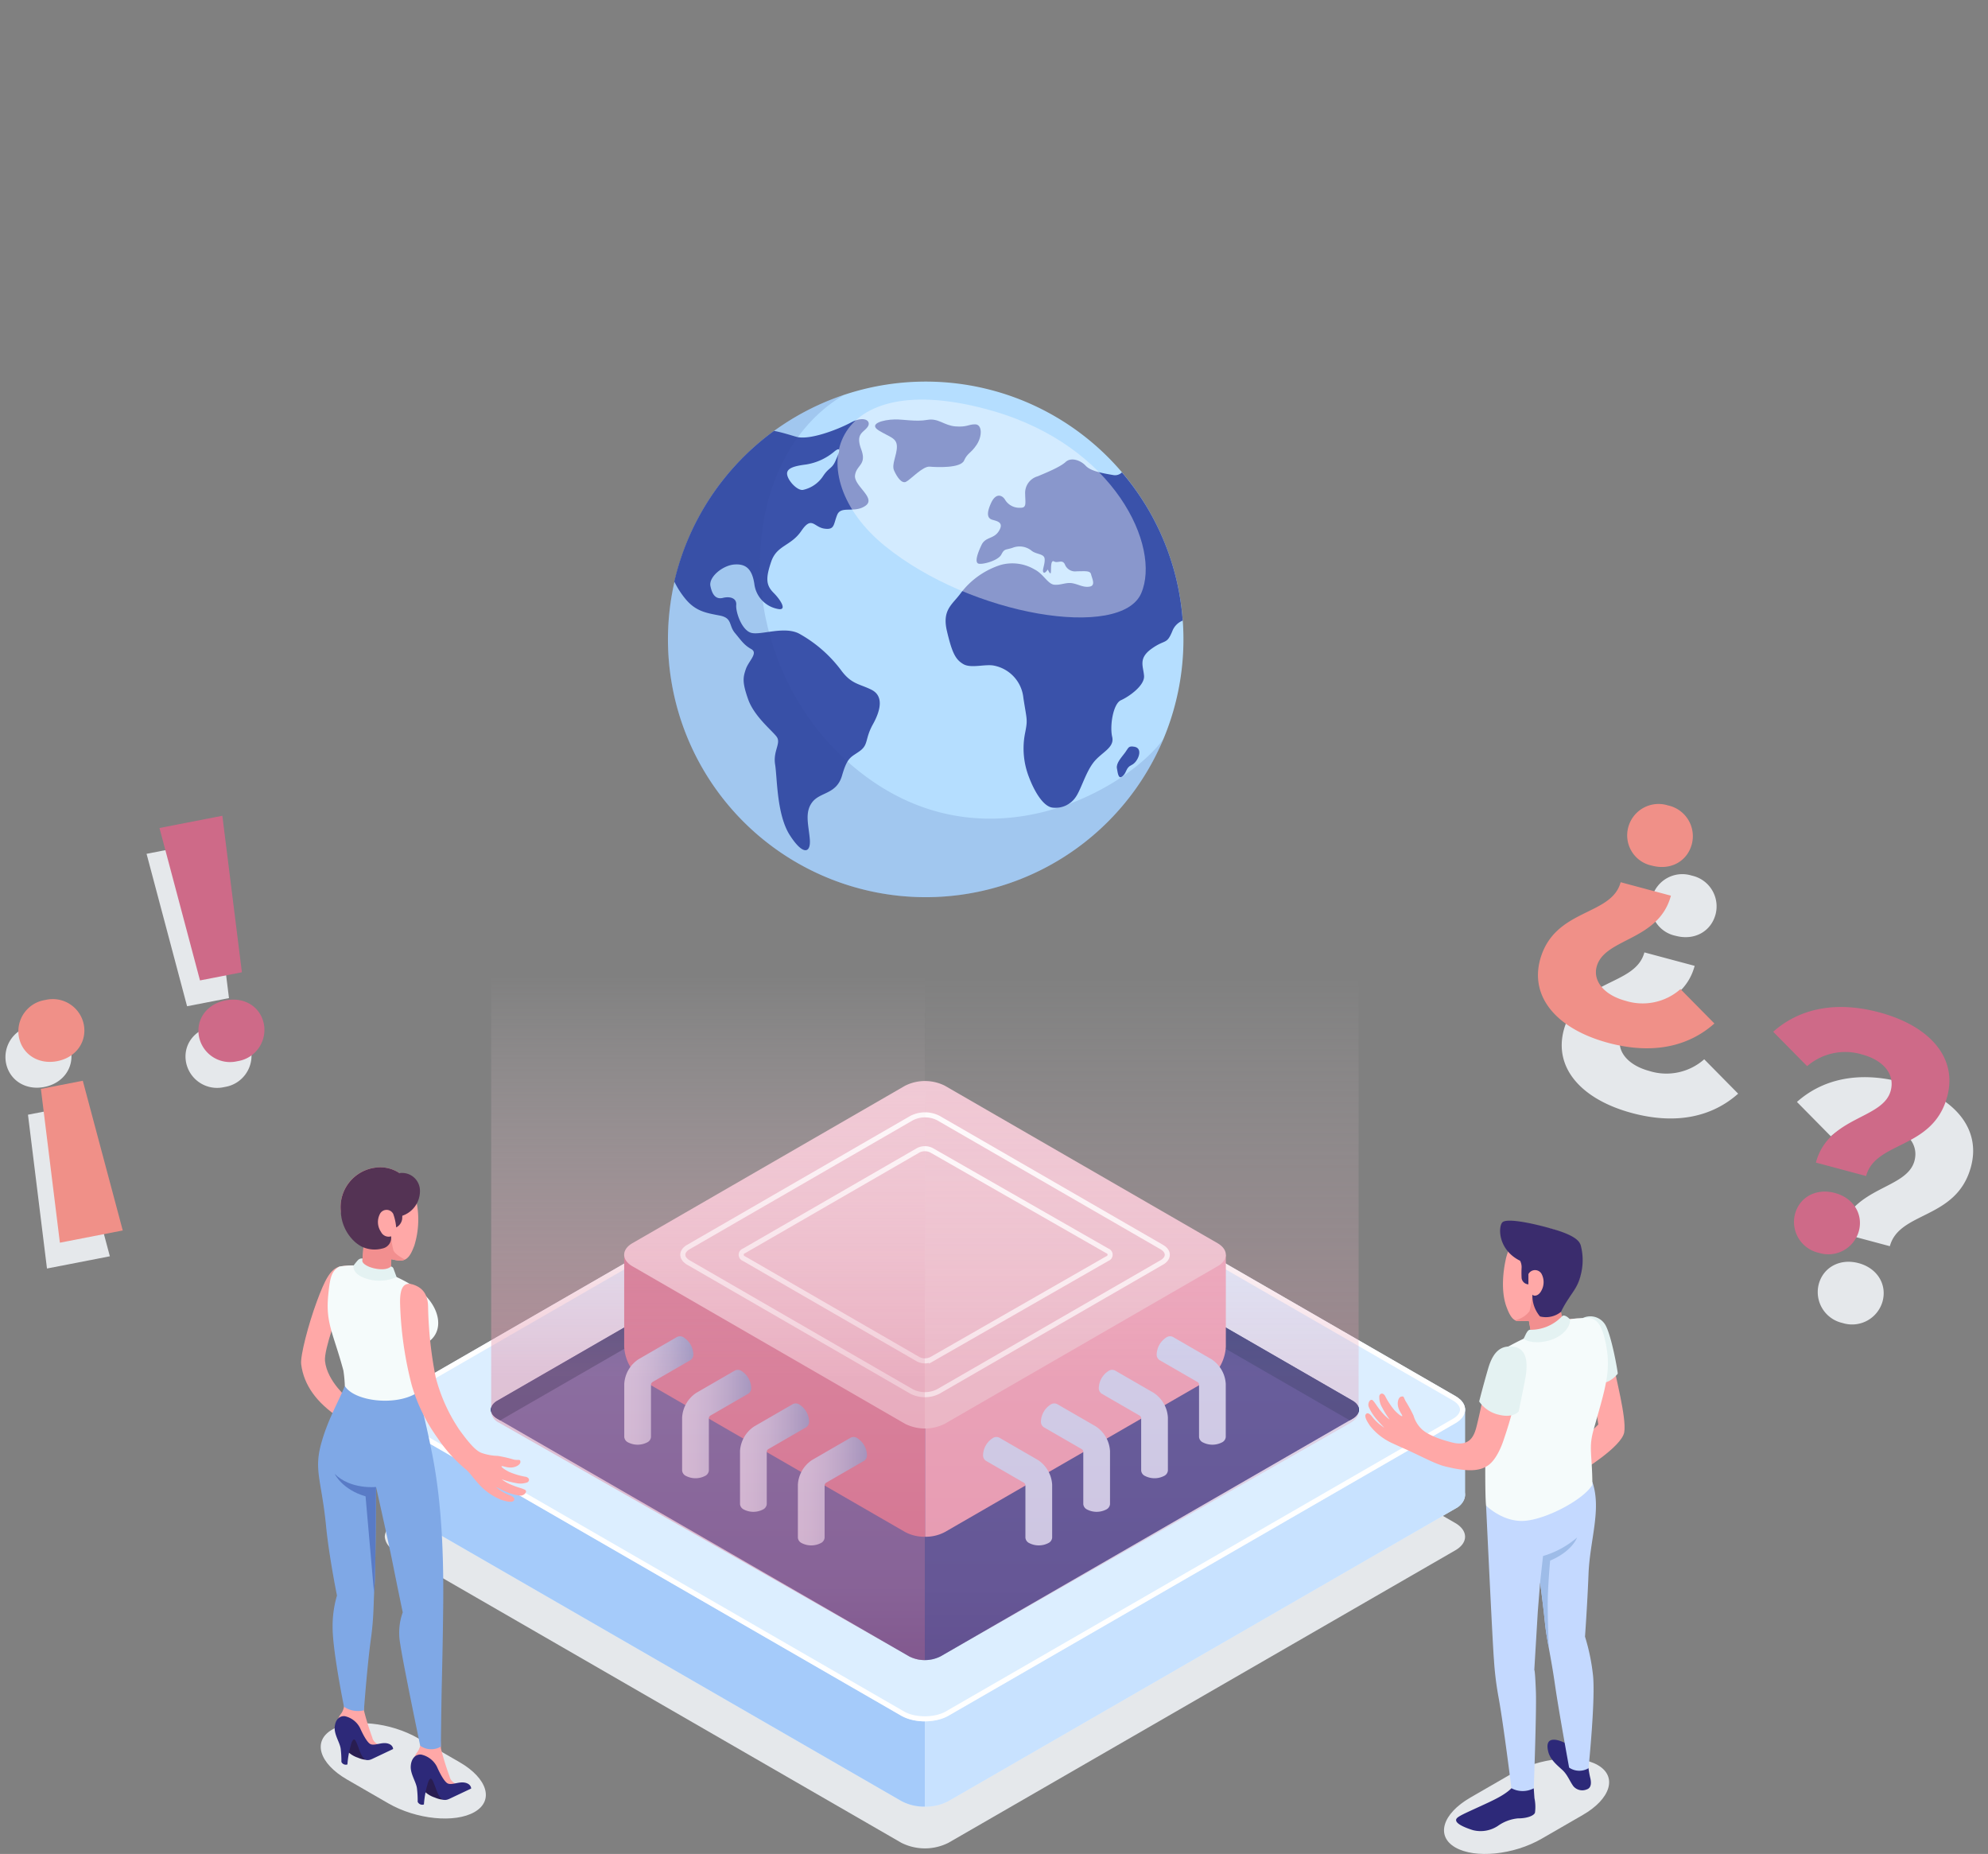 <svg xmlns="http://www.w3.org/2000/svg" xmlns:xlink="http://www.w3.org/1999/xlink" width="392" height="365.489" viewBox="0 0 392 365.489">
    <rect x="0" y="0" width="392" height="365.489" fill="#808080" stroke="none"/>
    <defs>
        <style>
            .cls-1,.cls-2{fill:#e5e8eb}.cls-2,.cls-22{mix-blend-mode:multiply}.cls-2,.cls-21,.cls-22{isolation:isolate}.cls-3{fill:#dceeff}.cls-4{fill:#a5cbfa}.cls-5{fill:#c8e2ff}.cls-10,.cls-6{fill:none;stroke-miterlimit:10}.cls-22,.cls-7{fill:#344593}.cls-8{fill:#1e3779}.cls-9{fill:#031f60}.cls-10{stroke:#fff;stroke-linecap:round}.cls-11{fill:#eda6bb}.cls-12{fill:#ce6a88}.cls-13{fill:#efc7d3}.cls-14{fill:url(#linear-gradient)}.cls-15{fill:url(#linear-gradient-5)}.cls-16{fill:url(#linear-gradient-6)}.cls-17{fill:url(#linear-gradient-7)}.cls-18{fill:url(#linear-gradient-8)}.cls-19{fill:#b5deff}.cls-20{fill:#3a52aa}.cls-21,.cls-39{fill:#fff}.cls-21{opacity:.4;mix-blend-mode:soft-light}.cls-22{opacity:.15}.cls-23,.cls-24{opacity:.3;fill:url(#linear-gradient-9)}.cls-24{opacity:.5}.cls-25{fill:#ffa8a7}.cls-26{fill:#e4f2f2}.cls-27{fill:#2d2979}.cls-28{fill:#c4d9ff}.cls-29{fill:#9ebce8}.cls-30{fill:#f28f8f}.cls-31{fill:#3a2c6d}.cls-32{fill:#f5fbfb}.cls-33{fill:#291d51}.cls-34{fill:#7fa8e6}.cls-35{fill:#597bc6}.cls-36{fill:#543354}.cls-37{fill:#f09088}.cls-38,.cls-39{stroke:none}
        </style>
        <linearGradient id="linear-gradient" x2="1" y1=".5" y2=".5" gradientUnits="objectBoundingBox">
            <stop offset="0" stop-color="#c8e2ff"/>
            <stop offset=".178" stop-color="#c2ddfc"/>
            <stop offset=".41" stop-color="#b2d0f4"/>
            <stop offset=".671" stop-color="#97bbe6"/>
            <stop offset=".952" stop-color="#729ed4"/>
            <stop offset="1" stop-color="#6b99d1"/>
        </linearGradient>
        <linearGradient id="linear-gradient-5" x1="276.044" x2="277.044" y1=".5" y2=".5" xlink:href="#linear-gradient"/>
        <linearGradient id="linear-gradient-6" x1="277.697" x2="278.696" y1=".5" y2=".5" xlink:href="#linear-gradient"/>
        <linearGradient id="linear-gradient-7" x1="279.395" x2="280.395" y1=".5" y2=".5" xlink:href="#linear-gradient"/>
        <linearGradient id="linear-gradient-8" x1="281.024" x2="282.024" y1=".5" y2=".5" xlink:href="#linear-gradient"/>
        <linearGradient id="linear-gradient-9" x2="0" y1="1" y2=".585" gradientUnits="objectBoundingBox">
            <stop offset="0" stop-color="#ce6a88"/>
            <stop offset=".117" stop-color="#db819c"/>
            <stop offset=".423" stop-color="#e397ae"/>
            <stop offset="1" stop-color="#ffeff4" stop-opacity="0"/>
        </linearGradient>
    </defs>
    <g id="Grupo_3000" data-name="Grupo 3000" transform="translate(-654 -210.121)">
        <g id="Grupo_2987" data-name="Grupo 2987" transform="translate(959.171 378.469)">
            <path id="Trazado_4362" d="M14.8 31.837h10.25c0-7.2 11.4-8.417 11.4-19.279C36.453 4.548 29.393 0 19.211 0 10.047 0 3.666 3.53 0 9.1l8.214 4.82a11.5 11.5 0 0 1 9.843-5.023c4.412 0 7.331 2.1 7.331 5.431 0 5.901-10.588 8.005-10.588 17.509zm5.159 17.039a6.24 6.24 0 0 0 6.515-6.176c0-3.462-2.715-6.042-6.517-6.042s-6.517 2.58-6.517 6.042a6.24 6.24 0 0 0 6.517 6.175z" class="cls-1" data-name="Trazado 4362" transform="rotate(14.98 -126.742 215.935)"/>
            <path id="Trazado_4363" d="M16.5 12.287c3.869 0 6.517-2.647 6.517-6.109A6.2 6.2 0 0 0 16.5 0a6.181 6.181 0 0 0-6.449 6.177 6.088 6.088 0 0 0 6.449 6.11zm.747 35.978c9.232 0 15.545-3.53 19.211-9.1l-8.214-4.82a11.257 11.257 0 0 1-9.844 5.027c-4.412 0-7.263-2.1-7.263-5.023 0-5.906 10.522-8.01 10.522-17.31H11.4C11.4 24.03.068 25.32 0 35.91c0 7.874 7.06 12.355 17.242 12.355z" class="cls-1" data-name="Trazado 4363" transform="rotate(14.98 6.224 47.415)"/>
        </g>
        <g id="Grupo_2985" data-name="Grupo 2985" transform="translate(654 210.121)">
            <g id="Grupo_2984" data-name="Grupo 2984" transform="translate(59.368)">
                <g id="Grupo_2983" data-name="Grupo 2983">
                    <g id="Grupo_2083" data-name="Grupo 2083" transform="translate(3.875)">
                        <g id="Grupo_2075" data-name="Grupo 2075" transform="translate(0 216.473)">
                            <path id="Trazado_3838" d="M493.732 324.44L393.8 382.09a10.323 10.323 0 0 1-9.316 0l-99.912-57.643a3.248 3.248 0 0 1-1.934-2.688 2.751 2.751 0 0 1 1.021-2.024 4.661 4.661 0 0 1 .913-.663l99.935-57.633a10.283 10.283 0 0 1 9.317 0l99.909 57.625c2.561 1.487 2.561 3.906-.001 5.376z" class="cls-2" data-name="Trazado 3838" transform="translate(-270.01 -235.28)"/>
                            <path id="Trazado_3840" d="M493.732 317.314L393.8 374.947a9.418 9.418 0 0 1-4.658 1.111 9.537 9.537 0 0 1-4.641-1.093l-99.929-57.643a3.291 3.291 0 0 1-1.934-2.687 3.246 3.246 0 0 1 1.934-2.688l13.546-7.812 86.389-49.84a10.29 10.29 0 0 1 9.317 0l99.909 57.644c2.561 1.469 2.561 3.889-.001 5.375z" class="cls-3" data-name="Trazado 3840" transform="translate(-270.01 -236.374)"/>
                            <path id="Trazado_3841" d="M389.14 350.976V370.4a9.538 9.538 0 0 1-4.64-1.1l-99.929-57.643a3.291 3.291 0 0 1-1.934-2.687v-16.821a2.751 2.751 0 0 1 1.021-2.024l14.459 8.349z" class="cls-4" data-name="Trazado 3841" transform="translate(-270.01 -230.714)"/>
                            <path id="Trazado_3842" d="M374.99 350.977V370.4a9.537 9.537 0 0 0 4.641-1.093l99.951-57.651a3.287 3.287 0 0 0 1.935-2.687v-16.827a2.754 2.754 0 0 0-1.021-2.024l-14.46 8.349z" class="cls-5" data-name="Trazado 3842" transform="translate(-255.86 -230.715)"/>
                            <path id="Trazado_3843" d="M493.732 302.723l-99.932 57.65a10.323 10.323 0 0 1-9.316 0l-99.912-57.643a3.246 3.246 0 0 1-1.934-2.688 2.751 2.751 0 0 1 1.021-2.024 4.661 4.661 0 0 1 .913-.663l99.935-57.633a10.29 10.29 0 0 1 9.317 0l99.909 57.625c2.561 1.487 2.561 3.906-.001 5.376z" class="cls-3" data-name="Trazado 3843" transform="translate(-270.01 -238.607)"/>
                            <path id="Trazado_3844" d="M329.227 382.59l-8.131-4.695c-5.516-3.185-13.134-3.95-17.015-1.709s-2.556 6.639 2.96 9.822l8.133 4.695c5.516 3.185 13.133 3.951 17.015 1.71s2.554-6.639-2.962-9.823z" class="cls-2" data-name="Trazado 3844" transform="translate(-301.855 -251.666)"/>
                            <path id="Trazado_3845" d="M425.527 376.138l8.131-4.695c5.516-3.184 13.133-3.95 17.015-1.708s2.554 6.637-2.961 9.822l-8.133 4.695c-5.516 3.185-13.132 3.95-17.014 1.71s-2.554-6.639 2.962-9.824z" class="cls-2" data-name="Trazado 3845" transform="translate(-198.848 -238.229)"/>
                            <g id="Trazado_3846" class="cls-6" data-name="Trazado 3846">
                                <path d="M493.732 302.723l-99.932 57.65a10.323 10.323 0 0 1-9.316 0l-99.912-57.643a3.246 3.246 0 0 1-1.934-2.688 2.751 2.751 0 0 1 1.021-2.024 4.661 4.661 0 0 1 .913-.663l99.935-57.633a10.29 10.29 0 0 1 9.317 0l99.909 57.625c2.561 1.487 2.561 3.906-.001 5.376z" class="cls-38" transform="translate(-270.01 -238.607)"/>
                                <path d="M389.14 360.484c1.604 0 3.079-.346 4.154-.974l.002-.002.003-.001 99.936-57.652c.9-.516 1.417-1.176 1.419-1.81.001-.639-.517-1.307-1.422-1.831l-99.909-57.625c-1.082-.624-2.601-.982-4.166-.982-1.564 0-3.076.357-4.152.981l-99.934 57.634-.009.005-.008.004c-.253.14-.494.315-.717.521l-.006.006-.007.006c-.443.396-.687.85-.687 1.278 0 .649.508 1.295 1.429 1.82l.002.001.003.001 99.911 57.643.003.001.002.002c1.075.628 2.55.974 4.153.974m0 1c-1.683 0-3.368-.358-4.657-1.11L284.57 302.73c-1.29-.735-1.934-1.702-1.934-2.689 0-.698.34-1.414 1.02-2.023a4.66 4.66 0 0 1 .914-.664l99.935-57.633c1.28-.743 2.964-1.115 4.65-1.115 1.687 0 3.376.372 4.667 1.115l99.909 57.625c2.562 1.487 2.562 3.906 0 5.376l-99.934 57.65c-1.289.753-2.973 1.11-4.658 1.11z" class="cls-39" transform="translate(-270.01 -238.607)"/>
                            </g>
                            <path id="Trazado_3847" d="M383.275 249.822l-81.2 46.832c-1.714.989-1.714 2.595 0 3.583l81.181 46.825a6.862 6.862 0 0 0 6.208 0l81.2-46.832c1.714-.989 1.714-2.594 0-3.584l-81.181-46.824a6.86 6.86 0 0 0-6.208 0z" class="cls-7" data-name="Trazado 3847" transform="translate(-267.229 -237.003)"/>
                            <path id="Trazado_3848" d="M459.29 296.646l-81.181-46.824a6.343 6.343 0 0 0-3.1-.743v3.154l83.748 48.306.536-.309c1.707-.989 1.707-2.594-.003-3.584z" class="cls-8" data-name="Trazado 3848" transform="translate(-255.857 -237.003)"/>
                            <path id="Trazado_3849" d="M386.379 249.08a6.338 6.338 0 0 0-3.1.742l-81.2 46.832c-1.714.989-1.714 2.595 0 3.583l.536.31 83.772-48.314z" class="cls-9" data-name="Trazado 3849" transform="translate(-267.229 -237.003)"/>
                        </g>
                        <path id="Trazado_3850" d="M378.984 277.057l24.039-13.834a.411.411 0 0 0 0-.78l-24.039-13.879a1.493 1.493 0 0 0-1.352 0l-24 13.878a.412.412 0 0 0 0 .781l24 13.834a1.5 1.5 0 0 0 1.352 0z" class="cls-10" data-name="Trazado 3850" transform="translate(-259.175 -20.634)"/>
                        <g id="Grupo_2080" data-name="Grupo 2080" transform="translate(59.835 213.111)">
                            <g id="Grupo_2077" data-name="Grupo 2077">
                                <g id="Grupo_2076" data-name="Grupo 2076" transform="translate(0 34.248)">
                                    <path id="Trazado_3851" d="M375.011 265.39v55.6a8.064 8.064 0 0 0 3.943-.943l51.433-29.7a8.716 8.716 0 0 0 3.943-6.828V265.39z" class="cls-11" data-name="Trazado 3851" transform="translate(-315.692 -265.39)"/>
                                    <path id="Trazado_3852" d="M323.573 265.39v18.13a8.711 8.711 0 0 0 3.942 6.827l51.436 29.7a8.057 8.057 0 0 0 3.942.943v-55.6z" class="cls-12" data-name="Trazado 3852" transform="translate(-323.573 -265.39)"/>
                                </g>
                                <path id="Trazado_3853" d="M378.931 303.256L325.2 272.217c-2.176-1.257-2.176-3.295 0-4.552l53.744-31.03a8.712 8.712 0 0 1 7.883 0l53.745 31.03c2.177 1.257 2.177 3.295 0 4.552l-53.764 31.04a8.706 8.706 0 0 1-7.877-.001z" class="cls-13" data-name="Trazado 3853" transform="translate(-323.573 -235.692)"/>
                                <path id="Trazado_3854" d="M334.691 267.542l44.037-25.434a5.808 5.808 0 0 1 5.255 0l44.056 25.437c1.451.838 1.451 2.2 0 3.033l-44.075 25.438a5.808 5.808 0 0 1-5.255 0l-44.019-25.434c-1.451-.843-1.45-2.202.001-3.04z" class="cls-10" data-name="Trazado 3854" transform="translate(-322.036 -234.806)"/>
                                <path id="Trazado_3855" d="M381.12 247.58l34.657 19.828a.8.8 0 0 1 0 1.518l-34.657 19.851a2.907 2.907 0 0 1-2.628 0l-34.363-19.845a.8.8 0 0 1 0-1.519l34.363-19.833a2.9 2.9 0 0 1 2.628 0z" class="cls-10" data-name="Trazado 3855" transform="translate(-320.507 -233.919)"/>
                            </g>
                            <g id="Grupo_2078" data-name="Grupo 2078" transform="translate(.015 50.321)">
                                <path id="Trazado_3856" d="M337.206 282.813a4.124 4.124 0 0 0-1.865-3.231 1.3 1.3 0 0 0-1.333-.12l-7.61 4.4a6.234 6.234 0 0 0-2.81 4.868v10.454a1.311 1.311 0 0 0 .772 1.077 4.127 4.127 0 0 0 3.728 0 1.307 1.307 0 0 0 .771-1.077V288.9a.65.65 0 0 1 .324-.562l7.469-4.314.015-.008.018-.012a1.324 1.324 0 0 0 .521-1.191z" class="cls-14" data-name="Trazado 3856" transform="translate(-323.586 -279.328)"/>
                                <path id="Trazado_3857" d="M347.1 288.551a4.124 4.124 0 0 0-1.865-3.23 1.293 1.293 0 0 0-1.333-.119l-7.61 4.394a6.24 6.24 0 0 0-2.81 4.869v10.454a1.313 1.313 0 0 0 .773 1.076 4.122 4.122 0 0 0 3.727 0 1.305 1.305 0 0 0 .771-1.077v-10.28a.649.649 0 0 1 .325-.562l7.468-4.313.015-.008.02-.012a1.319 1.319 0 0 0 .519-1.192z" class="cls-14" data-name="Trazado 3857" transform="translate(-322.07 -278.449)"/>
                                <path id="Trazado_3858" d="M357 294.29a4.126 4.126 0 0 0-1.865-3.231 1.3 1.3 0 0 0-1.333-.118l-7.61 4.395a6.24 6.24 0 0 0-2.81 4.869v10.454a1.311 1.311 0 0 0 .771 1.076 4.114 4.114 0 0 0 3.727 0 1.31 1.31 0 0 0 .773-1.076v-10.284a.649.649 0 0 1 .324-.562l7.469-4.313.014-.008.02-.012a1.32 1.32 0 0 0 .52-1.19z" class="cls-14" data-name="Trazado 3858" transform="translate(-320.554 -277.569)"/>
                                <path id="Trazado_3859" d="M366.892 300.029a4.12 4.12 0 0 0-1.865-3.23 1.3 1.3 0 0 0-1.333-.12l-7.61 4.4a6.234 6.234 0 0 0-2.81 4.867V316.4a1.305 1.305 0 0 0 .771 1.075 4.12 4.12 0 0 0 3.728 0 1.306 1.306 0 0 0 .771-1.077v-10.282a.649.649 0 0 1 .324-.563l7.471-4.314.014-.008.018-.01a1.323 1.323 0 0 0 .521-1.192z" class="cls-14" data-name="Trazado 3859" transform="translate(-319.037 -276.69)"/>
                            </g>
                            <g id="Grupo_2079" data-name="Grupo 2079" transform="translate(70.769 50.321)">
                                <path id="Trazado_3860" d="M414.626 282.813a4.124 4.124 0 0 1 1.865-3.231 1.3 1.3 0 0 1 1.333-.12l7.61 4.4a6.233 6.233 0 0 1 2.809 4.868v10.454a1.31 1.31 0 0 1-.77 1.077 4.127 4.127 0 0 1-3.728 0 1.307 1.307 0 0 1-.771-1.077V288.9a.646.646 0 0 0-.325-.562l-7.47-4.314-.014-.008-.02-.012a1.324 1.324 0 0 1-.519-1.191z" class="cls-15" data-name="Trazado 3860" transform="translate(-380.39 -279.328)"/>
                                <path id="Trazado_3861" d="M404.73 288.551a4.122 4.122 0 0 1 1.866-3.23 1.293 1.293 0 0 1 1.333-.119l7.609 4.394a6.24 6.24 0 0 1 2.811 4.869v10.454a1.311 1.311 0 0 1-.772 1.076 4.122 4.122 0 0 1-3.727 0 1.3 1.3 0 0 1-.771-1.077v-10.28a.647.647 0 0 0-.326-.562l-7.468-4.313-.015-.008-.018-.012a1.319 1.319 0 0 1-.522-1.192z" class="cls-16" data-name="Trazado 3861" transform="translate(-381.907 -278.449)"/>
                                <path id="Trazado_3862" d="M394.835 294.29a4.126 4.126 0 0 1 1.865-3.231 1.3 1.3 0 0 1 1.333-.118l7.61 4.395a6.239 6.239 0 0 1 2.809 4.869v10.454a1.31 1.31 0 0 1-.77 1.076 4.117 4.117 0 0 1-3.728 0 1.309 1.309 0 0 1-.771-1.076v-10.284a.649.649 0 0 0-.324-.562l-7.471-4.313-.013-.008-.02-.012a1.323 1.323 0 0 1-.52-1.19z" class="cls-17" data-name="Trazado 3862" transform="translate(-383.423 -277.569)"/>
                                <path id="Trazado_3863" d="M384.939 300.029a4.121 4.121 0 0 1 1.866-3.23 1.3 1.3 0 0 1 1.333-.12l7.609 4.4a6.232 6.232 0 0 1 2.812 4.867V316.4a1.307 1.307 0 0 1-.773 1.075 4.118 4.118 0 0 1-3.727 0 1.306 1.306 0 0 1-.772-1.077v-10.282a.65.65 0 0 0-.325-.563l-7.469-4.314-.014-.008-.018-.01a1.321 1.321 0 0 1-.522-1.192z" class="cls-18" data-name="Trazado 3863" transform="translate(-384.939 -276.69)"/>
                            </g>
                        </g>
                        <g id="Grupo_2082" data-name="Grupo 2082" transform="translate(68.437 75.218)">
                            <path id="Trazado_3864" d="M429.071 148.075a50.823 50.823 0 1 1-35.771-30.646 50.828 50.828 0 0 1 35.771 30.646z" class="cls-19" data-name="Trazado 3864" transform="translate(-331.032 -116.12)"/>
                            <g id="Grupo_2081" data-name="Grupo 2081" transform="translate(1.28 7.42)">
                                <path id="Trazado_3865" d="M370.365 122.6c-2.325.04-5.307.864-3.148 2.184s3.54 1.445 3.558 3.158-1.1 3.515-.554 4.731 1.46 2.633 2.342 2.222 3.306-3.111 4.688-2.988 6.086.334 6.768-1.2 1.377-1.432 2.5-3.143 1.067-3.991-.306-4-1.557.577-3.856.409-3.363-1.687-5.6-1.286-4.685-.122-6.392-.087z" class="cls-20" data-name="Trazado 3865" transform="translate(-326.882 -122.548)"/>
                                <path id="Trazado_3866" d="M366.981 123.21c-2.637 1.409-8.189 3.536-10.761 2.82-1.277-.362-2.8-.87-4.419-1.171a50.947 50.947 0 0 0-19.659 29.692 16.842 16.842 0 0 0 2.3 3.557c2.012 2.363 4.094 2.663 6.641 3.154s1.753 1.925 3.006 3.427 1.788 2.38 3.221 3.183-.509 2.324-1.068 3.972-.723 2.566.452 5.907 4.579 6.056 5.591 7.351-.7 2.8-.265 5.508.3 9.9 2.9 13.952 4.156 3.572 3.946.843-1.092-5.308.487-7.356 4.784-1.5 5.869-5.252 1.785-3.566 3.518-4.838.958-2.364 2.568-5.259 2.089-5.621-.294-6.81-3.965-1.069-6.012-3.883a26.221 26.221 0 0 0-8.189-7.145c-2.956-1.605-7.649.352-9.522-.191s-3.058-4.108-2.938-5.489-1.271-1.734-2.618-1.4-2.1-.526-2.469-2.328 2.432-4.077 4.71-4.251 3.5.878 3.949 3.814a5.707 5.707 0 0 0 4.493 4.918c2.1.525.785-1.659-.7-3.151s-1.59-2.848-.469-6.137 3.883-3.042 5.943-6.067 2.454-.75 4.534-.45 1.769-.821 2.537-2.711 3.41-.262 5.583-1.8-2.358-3.935-2.065-6.015 2.364-2.007 1.213-5.121.439-3.237 1.262-4.4-.639-2.283-3.275-.873zm-3.076 7.6c-.684 1.541-1.277 1.243-2.4 2.928a6.339 6.339 0 0 1-4.021 2.763c-1.135.135-3-1.883-3.1-3.131s1.708-1.619 3.746-1.884a11.383 11.383 0 0 0 5.631-2.606c1.46-1.145.829.398.144 1.933z" class="cls-20" data-name="Trazado 3866" transform="translate(-332.142 -122.554)"/>
                                <path id="Trazado_3867" d="M425.275 161.06l.011.143a3.6 3.6 0 0 0-2.015 2c-1.156 2.832-1.367 1.594-4.08 3.516s-1.678 3.442-1.53 5.372-3 4.119-4.551 4.808-2.238 5.089-1.731 7.225-2.055 3.011-3.62 4.963-2.462 5.216-3.489 6.783a4.818 4.818 0 0 1-4.743 2.195c-1.855-.317-3.58-3.389-4.579-6.057a15.516 15.516 0 0 1-.768-8.517c.58-2.9.375-2.539-.315-7.062a7.209 7.209 0 0 0-5.628-6.313c-1.748-.442-4.641.581-6.2-.327s-2.228-2.231-3.239-6.5 1.087-5.229 2.744-7.529a15.932 15.932 0 0 1 7.81-5.517 8.628 8.628 0 0 1 6.693.86c1.783.893 2.621 2.887 3.894 3.023s2.361-.525 3.635-.279 2.124.867 3.363.656.452-1.633.275-2.423-1.3-.586-2.79-.6a2.161 2.161 0 0 1-2.392-1.409c-.536-.988-1.382-.121-2.1-.526s-.577 1.416-.64 2.122-.61-.537-.61-.537-.612.959-.88.521.345-1.51.262-2.6-1.664-.834-2.647-1.678a3.76 3.76 0 0 0-3.7-.513c-1.338.445-1.589.122-2.184 1.305s-3.512 1.985-4.436 1.829-.272-2.038.52-3.7 2.426-1.106 3.444-2.782-.372-1.913-1.312-2.184-1.228-1.168-.253-3.3 2.282-1.546 2.817-.558a3.3 3.3 0 0 0 2.975 1.488c1.257.02.962-.871.932-2.7a3.4 3.4 0 0 1 2.476-3.5c1.662-.7 4.436-1.828 5.505-2.823s2.944-.341 3.939.728 3.2 1.47 5.52 1.863a1.907 1.907 0 0 0 1.639-.544 50.593 50.593 0 0 1 11.978 29.078z" class="cls-20" data-name="Trazado 3867" transform="translate(-325.034 -121.497)"/>
                                <path id="Trazado_3868" d="M411.274 178.557c-1.236-.211-1.128.2-1.854 1.171s-1.784 2.08-1.593 3.094.287 2.265 1.144 1.513.562-1.643 1.776-2.193 2.38-3.27.527-3.585z" class="cls-20" data-name="Trazado 3868" transform="translate(-320.549 -113.982)"/>
                            </g>
                            <path id="Trazado_3869" d="M390.671 121.443c-32.372-9.345-38.416 12.721-21.261 26.628s46.562 18.488 50.524 9.319-5.2-29.001-29.263-35.947z" class="cls-21" data-name="Trazado 3869" transform="translate(-326.586 -115.647)"/>
                            <path id="Trazado_3870" d="M368.091 192.078c-25.154-20.643-24.373-60.717-2.319-73.668-.932.311-1.861.642-2.785 1.013a50.827 50.827 0 1 0 65.768 66.815c-7.107 9.862-35.522 26.471-60.664 5.84z" class="cls-22" data-name="Trazado 3870" transform="translate(-331.032 -115.769)"/>
                        </g>
                        <path id="Trazado_3871" d="M380.62 92.46a9.718 9.718 0 0 1-5.614 1.321h-.09.082v280.467a6.9 6.9 0 0 0 3.743-1.119l79.585-45.321c1.481-.806 2.195-1.517 2.195-2.5V46.973z" class="cls-23" data-name="Trazado 3871" transform="translate(-255.871 -46.967)"/>
                        <path id="Trazado_3872" d="M386.267 93.777a12.644 12.644 0 0 1-1.417-.055c-.029 0-.057-.01-.086-.014a11.423 11.423 0 0 1-1.342-.221c-.288-.067-.564-.166-.842-.256-.173-.056-.352-.093-.52-.158a10.255 10.255 0 0 1-1.294-.594l-79.933-45.511V325.31a2.606 2.606 0 0 0 1.55 2.132l80.237 45.695a6.316 6.316 0 0 0 3.627 1.1c.034 0 .068.011.1.011V93.781c-.026 0-.052-.004-.08-.004z" class="cls-24" data-name="Trazado 3872" transform="translate(-267.222 -46.968)"/>
                    </g>
                    <g id="Grupo_2097" data-name="Grupo 2097" transform="translate(209.855 240.643)">
                        <path id="Trazado_3917" d="M450.377 303.468c.221 1.936 2.531 10.291 2.035 13.152s-8.386 7.649-8.386 7.649l-1.094-4.9 4.371-4.282-1.182-8.115z" class="cls-25" data-name="Trazado 3917" transform="translate(-401.366 -274.902)"/>
                        <path id="Trazado_3918" d="M444.094 295.369a3.451 3.451 0 0 1 4.393 1.327c1.162 1.924 2.368 8.521 2.477 9.648 0 0-1.628 2.251-4.073 1.875z" class="cls-26" data-name="Trazado 3918" transform="translate(-401.188 -276.189)"/>
                        <path id="Trazado_3919" d="M446.124 373.059a16.5 16.5 0 0 0 .351 1.934c.2.838.248 1.932-.7 2.234a2.3 2.3 0 0 1-2.625-.612c-.755-1.018-1.149-2.287-2.242-3.275-1.048-.949-2.347-2.023-2.724-3.535-.341-1.365-.124-2.219.81-2.356 1.179-.172 3.043.816 4 1.52a36.4 36.4 0 0 1 3.13 4.09z" class="cls-27" data-name="Trazado 3919" transform="translate(-402.116 -265.102)"/>
                        <path id="Trazado_3920" d="M437.723 375.828s.07 1.087.135 1.95a8.354 8.354 0 0 1 .1 2.88c-.278.639-1.7 1.111-3.372 1.1a8.148 8.148 0 0 0-3.928 1.475 6.163 6.163 0 0 1-4.94.843c-1.439-.451-3.031-1.116-3.272-1.778s.509-.992 4.015-2.6 6.094-2.715 7.454-4.568z" class="cls-27" data-name="Trazado 3920" transform="translate(-404.512 -263.922)"/>
                        <path id="Trazado_3921" d="M448.582 361.17a40.53 40.53 0 0 0-1.542-7.315s.46-6.313.69-12.3c.262-6.794 2.618-12.772.759-18.191l-20.956 4.66s1.269 27.079 1.548 30.356a61.66 61.66 0 0 0 .94 7.6c.957 5.258 2.512 17.762 2.512 17.762a4.642 4.642 0 0 0 4.405.01s.56-15.249.417-19.036c-.175-4.626-.316-4.273-.316-4.273l.693-11.521.453-5.729s.58 4.206.958 7.963c.329 3.274 1.12 6.238 2 12.335.766 5.29 2.764 16.185 2.764 16.185a3.56 3.56 0 0 0 3.823.127s1.451-14.044.852-18.633z" class="cls-28" data-name="Trazado 3921" transform="translate(-403.726 -271.853)"/>
                        <path id="Trazado_3922" d="M436.769 341.745s.58 4.206.958 7.963c.158 1.578.424 3.087.757 4.906 0 0-.3-7-.183-10.306s.445-6.888.445-6.888c4.4-1.87 5.314-4.552 5.314-4.552a18.171 18.171 0 0 1-6.714 3.644z" class="cls-29" data-name="Trazado 3922" transform="translate(-402.311 -270.397)"/>
                        <path id="Trazado_3923" d="M445.078 297.812c-1.6.077-2.784.489-2.983.017a20.664 20.664 0 0 1-.364-2.494c.185-.462.341-.961.341-.961a7.821 7.821 0 0 0-3.289-14.458c-4.054-.422-7.036 2.426-7.832 6.337-.428 1.932-1.007 6.03.146 9.207.644 1.775 1.2 2.556 2.033 2.831a16.545 16.545 0 0 0 2.4-.032s.215 1.2.362 1.965.09 1.176-1.44 2.118 2.315 2.881 4.826 2.689 5.337-1.706 6.111-3.329c.86-1.809.785-3.943-.311-3.89z" class="cls-25" data-name="Trazado 3923" transform="translate(-403.283 -278.517)"/>
                        <path id="Trazado_3924" d="M434.131 300.587a.843.843 0 0 0-.126.1l2.188.751 6.482-1 1.508-3.867-.146-.465c-1.22.129-2.092.355-2.259-.04a15.294 15.294 0 0 1-.33-2.167c-1.164.2-2.542.45-2.874.461-.6.021-2.666-3.017-2.666-3.017a23.134 23.134 0 0 1-.565 3.251 4.729 4.729 0 0 1-2.857 1.788 1.819 1.819 0 0 0 .328.146 16.555 16.555 0 0 0 2.4-.032s.215 1.2.362 1.965.086 1.184-1.445 2.126z" class="cls-30" data-name="Trazado 3924" transform="translate(-402.967 -276.759)"/>
                        <path id="Trazado_3925" d="M445.892 283.815c-.191-.938-.849-2.15-5.9-3.565-4.823-1.353-8.6-1.922-9.521-1.3s-1.153 5.39 3.4 7.653a2.712 2.712 0 0 1 .3 1.3 19.584 19.584 0 0 0 0 2.13 1.431 1.431 0 0 0 1.338 1.22s.007-.662.007-2.023a1.479 1.479 0 0 1 2.672.13 3.455 3.455 0 0 1-.155 3.2c-.535 1-1.425 1.087-1.734.731a6.319 6.319 0 0 0 1.5 4.287 4.739 4.739 0 0 0 4.133-.9 20.655 20.655 0 0 1 1.532-2.649c.936-1.492 1.905-2.461 2.425-4.867a11.387 11.387 0 0 0 .003-5.347z" class="cls-31" data-name="Trazado 3925" transform="translate(-403.358 -278.697)"/>
                        <path id="Trazado_3926" d="M443.234 295.683c.442 1.1-.682 2.451-3.68 3.393s-3.267-.27-3.267-.27a59.223 59.223 0 0 0-5.825 3c-1.8 1.258-2.6 4.9-2.839 11.042-.28 7.11-.306 17.657-.069 19.477 0 0 3.362 3.352 7.665 3s11.54-4.162 13.3-7.1c-.048-6.234-.777-7.248.232-10.84 2.31-8.223 3.528-11.588 2.4-17.05-.926-4.5-2.223-5.064-4-5.019a36.9 36.9 0 0 0-3.917.367z" class="cls-32" data-name="Trazado 3926" transform="translate(-403.747 -276.152)"/>
                        <path id="Trazado_3927" d="M441.46 295.132a8.526 8.526 0 0 1-6.148 2.594c-.648-.107-1 1.147-1.372 1.768 0 0 1.513 1.234 4.867.384s4.54-3.327 4.254-4.248c0-.001-1.071-1.17-1.601-.498z" class="cls-26" data-name="Trazado 3927" transform="translate(-402.744 -276.211)"/>
                        <path id="Trazado_3928" d="M424 319.063c3.53.89 4.36-1.337 4.824-3.181 1.123-4.463 1.729-8.495 2.566-11.027.985-2.989 2.02-3.464 3.471-4.047 1.7-.684 3.171.757 2.6 4.56a76.138 76.138 0 0 1-3.235 12.981c-.439 1.39-1.425 3.861-2.9 5.053-1.821 1.473-4.566 1.41-8.717.377-1.77-.442-3.711-1.5-7.061-3.061-.9-.419-1.6-.7-3.324-1.5a11.761 11.761 0 0 1-4.425-3.455c-.906-1.31-1.025-1.925-.841-2.223.232-.375.642-.292 1.124.259a9.651 9.651 0 0 0 2.541 2.35s-1.115-1.151-1.719-1.9a9.571 9.571 0 0 1-1.337-2.182c-.318-.763.339-1.8.838-1.257s.739 1.1 1.653 2.193a9.441 9.441 0 0 0 1.635 1.561 17.9 17.9 0 0 1-1.507-2.425 4.006 4.006 0 0 1-.55-2.192c.025-.4.588-.873 1.117-.118a14.5 14.5 0 0 0 1.9 2.9c.806.838 1.492 1.319 1.512 1.087s-.489-.692-.777-1.665c-.276-.928.007-2.005.541-2.119s.435-.082.867.829a27.041 27.041 0 0 1 1.6 2.917 6 6 0 0 0 1.451 2.5c.875.922 2.795 1.94 6.153 2.785z" class="cls-25" data-name="Trazado 3928" transform="translate(-406.889 -275.334)"/>
                        <path id="Trazado_3929" d="M433.187 300.266c-2.358-.348-4.024.714-5.065 4.287s-1.77 6.5-1.77 6.5a6.416 6.416 0 0 0 3.95 2.625c2.822.682 3.836-.664 3.836-.664s.783-3.746 1.271-6.294.691-6.02-2.222-6.454z" class="cls-26" data-name="Trazado 3929" transform="translate(-403.907 -275.402)"/>
                    </g>
                    <g id="Grupo_2167" data-name="Grupo 2167" transform="translate(0 230.128)">
                        <g id="Grupo_2166" data-name="Grupo 2166">
                            <g id="Grupo_2165" data-name="Grupo 2165" transform="translate(6.621 102.987)">
                                <g id="Grupo_2163" data-name="Grupo 2163">
                                    <path id="Trazado_3996" d="M310.8 381.622s-.358.626-2.289-.186a5.1 5.1 0 0 1-2.476-1.777s.5-3.879 1.7-2.9 3.065 4.863 3.065 4.863z" class="cls-33" data-name="Trazado 3996" transform="translate(-303.961 -368.048)"/>
                                    <path id="Trazado_3997" d="M306.16 369.184c.033 2.034.084 3.591-.689 4.681a4.218 4.218 0 0 0-.838 1.832 5.8 5.8 0 0 1 3.467 1.903c1.167 1.581 1.1 3.163 2.185 3.424s2.891-.981 2.891-.981a1.89 1.89 0 0 1-1.595-1.484 50.807 50.807 0 0 1-1.641-5.319c-.043-.807 0-3.927 0-3.927z" class="cls-25" data-name="Trazado 3997" transform="translate(-304.175 -369.184)"/>
                                    <path id="Trazado_3998" d="M306.2 373.7a4.421 4.421 0 0 1 3.043 2.338c.511 1.158 1.355 2.786 2.005 3.151s1.8-.167 2.785-.173 1.677.449 1.732 1.165l-4.089 1.937c-.943.447-1.739.46-2.479-1.5s-1.022-3.061-1.609-1.73a18.716 18.716 0 0 0-.833 4.329.95.95 0 0 1-1.19-.5 19.552 19.552 0 0 0-.144-2.614c-.168-1.2-1.262-2.721-1.179-4.17s.87-2.298 1.958-2.233z" class="cls-27" data-name="Trazado 3998" transform="translate(-304.236 -368.492)"/>
                                </g>
                                <g id="Grupo_2164" data-name="Grupo 2164" transform="translate(15 7.391)">
                                    <path id="Trazado_3999" d="M324.03 388.456s-.369.648-2.368-.191a5.274 5.274 0 0 1-2.56-1.838s.52-4.012 1.756-3 3.172 5.029 3.172 5.029z" class="cls-33" data-name="Trazado 3999" transform="translate(-316.958 -374.418)"/>
                                    <path id="Trazado_4000" d="M319.232 375.593c.036 2.1.088 3.715-.712 4.841a4.36 4.36 0 0 0-.867 1.895 6 6 0 0 1 3.584 1.971c1.206 1.634 1.139 3.269 2.259 3.542s2.989-1.016 2.989-1.016a1.958 1.958 0 0 1-1.648-1.535 52.487 52.487 0 0 1-1.7-5.5c-.044-.835-.2-4.2-.2-4.2z" class="cls-25" data-name="Trazado 4000" transform="translate(-317.18 -375.593)"/>
                                    <path id="Trazado_4001" d="M319.27 380.264a4.565 4.565 0 0 1 3.148 2.418c.528 1.2 1.4 2.881 2.075 3.257s1.864-.172 2.878-.179 1.736.466 1.793 1.205l-4.23 2c-.976.461-1.8.477-2.565-1.549s-1.056-3.166-1.664-1.79a19.462 19.462 0 0 0-.862 4.477.982.982 0 0 1-1.229-.514 20.438 20.438 0 0 0-.149-2.7c-.175-1.246-1.305-2.813-1.219-4.312s.903-2.377 2.024-2.313z" class="cls-27" data-name="Trazado 4001" transform="translate(-317.243 -374.878)"/>
                                </g>
                            </g>
                            <path id="Trazado_4002" d="M306.095 296.833c-1.835.53-2.888 2.565-4.5 6.912s-3.294 10.689-3.081 12.365c.519 4.1 3.065 7.6 7.454 10.5l1.958-3.589s-4.3-3.464-4.715-7.563c-.231-2.3 2.757-10.138 2.757-10.348s.127-8.277.127-8.277z" class="cls-25" data-name="Trazado 4002" transform="translate(-298.495 -277.282)"/>
                            <path id="Trazado_4003" d="M304.266 364.864a21.3 21.3 0 0 1 .861-6.292s-1.573-7.732-2.151-13.693c-.853-8.792-2.409-10.9-1.006-16.1 1.292-4.8 3.335-8.142 4.7-11.511l14.351 1.131s1.247 4.069 2.859 12.17 2.344 17.665 2.189 30.429c-.04 3.289-.067 6.225-.259 14.423-.129 5.51-.191 12.931-.191 12.931a3.744 3.744 0 0 1-4.084-.173s-3.4-16.347-3.941-20.1a11.856 11.856 0 0 1 .5-6.194s-1.077-5.13-1.876-9.164c-.976-4.918-3.386-15.548-3.386-15.548s-.071 16.263-.3 19.545-.1 5.9-.7 10.279c-.735 5.295-1.393 14.2-1.393 14.2a4.931 4.931 0 0 1-3.924-.693s-2.249-11.011-2.249-15.64z" class="cls-34" data-name="Trazado 4003" transform="translate(-298.049 -274.152)"/>
                            <path id="Trazado_4004" d="M312.4 334.87s-.071 16.262-.3 19.545c-.029.411-.055.776-.083 1.114v.027c0 .061-.01.118-.015.176l-1.672-19.02c-4.622-1.33-6.089-4.43-6.089-4.43 3.112 3.132 8.159 2.588 8.159 2.588z" class="cls-35" data-name="Trazado 4004" transform="translate(-297.616 -271.851)"/>
                            <path id="Trazado_4005" d="M305.952 299.348c3.056-.185 3.35.322 3.595-.761.088-.389.257-3.079.257-3.079a9.442 9.442 0 0 1-.763-1.129 7.82 7.82 0 0 1 3.289-14.457c4.054-.423 7.036 2.425 7.833 6.336a17.352 17.352 0 0 1-.328 9.037c-.679 1.79-1.307 3.042-2.927 2.978a10.035 10.035 0 0 1-1.6-.283 14.818 14.818 0 0 0-.088 2.243c.042.782-.09 1.175 1.44 2.117s-2.314 2.881-4.826 2.689-5.337-1.7-6.112-3.329c-.86-1.81-1.208-2.276.23-2.362z" class="cls-25" data-name="Trazado 4005" transform="translate(-297.502 -279.88)"/>
                            <path id="Trazado_4006" d="M305.726 300.17c-.864-1.813-1.212-2.275.226-2.362 3.056-.185 3.35.322 3.595-.761.088-.389.257-3.079.257-3.079a9.447 9.447 0 0 1-.763-1.129 7.9 7.9 0 0 1-2.678-2.739l.183-.171 6.528 3.367 1.21-.266.969-1.09a15.924 15.924 0 0 0 .45 2.745c.294.853 2.261 1.835 2.279 1.843a2.239 2.239 0 0 1-1.074.2 10.029 10.029 0 0 1-1.6-.282 14.817 14.817 0 0 0-.088 2.243c.042.782-.09 1.175 1.44 2.117s-2.314 2.881-4.826 2.689-5.334-1.701-6.108-3.325z" class="cls-30" data-name="Trazado 4006" transform="translate(-297.502 -278.34)"/>
                            <path id="Trazado_4007" d="M308.144 294.644a8.525 8.525 0 0 1-2.85-6.1 7.849 7.849 0 0 1 6.992-8.62 6.761 6.761 0 0 1 6.488 3.063 4.294 4.294 0 0 1-.733 1.019 1.85 1.85 0 0 1-.279 1.711 2.338 2.338 0 0 0-.487 1.907 10.471 10.471 0 0 1 .118 2.451 2.225 2.225 0 0 1-1.18 1.653 10.514 10.514 0 0 0-.587-2.677 1.479 1.479 0 0 0-2.671.129 3.423 3.423 0 0 0 .263 3.424 1.673 1.673 0 0 0 1.992.878 2.143 2.143 0 0 1-1.719 2.4 5.883 5.883 0 0 1-4.164-.416 7.645 7.645 0 0 1-1.183-.822z" class="cls-36" data-name="Trazado 4007" transform="translate(-297.46 -279.88)"/>
                            <path id="Trazado_4008" d="M315.305 280.879a3.521 3.521 0 0 1 4.055 3.547 5.14 5.14 0 0 1-3.928 4.985z" class="cls-36" data-name="Trazado 4008" transform="translate(-295.92 -279.732)"/>
                            <path id="Trazado_4009" d="M309.283 296.712c-.563.7-.627 1.589 1.556 2.139a6.876 6.876 0 0 0 4.771-.368 32.1 32.1 0 0 1 4.939 2.617c4.877 3.386 6.053 9.268 1.135 11.295-.3 2.21-.665 7.9-.759 9.192-4.16 2.906-12.609 1.915-14.5-1.166a24.963 24.963 0 0 0-.288-3.076c-1.986-7.359-3.536-9.312-2.982-14.863.317-3.176.56-4.773 2.249-5.622a14.654 14.654 0 0 1 3.879-.148z" class="cls-32" data-name="Trazado 4009" transform="translate(-297.799 -277.31)"/>
                            <path id="Trazado_4010" d="M315.956 299.121s-.509-1.375-.623-1.7a.638.638 0 0 0-.5-.376s-.566.7-2.4.512-3.288-1.019-3.227-1.669l.04-.417a1.059 1.059 0 0 0-.89.3c-.374.393-.906 1.112-.906 1.112s-.3 1.508 2.155 2.423a8.3 8.3 0 0 0 6.351-.185z" class="cls-26" data-name="Trazado 4010" transform="translate(-297.124 -277.493)"/>
                            <path id="Trazado_4011" d="M337.917 334.461a25.047 25.047 0 0 0-3.228-.746 10.478 10.478 0 0 1-3.166-.574c-1.1-.392-2.39-1.779-4.4-4.559a33.5 33.5 0 0 1-4.675-10.363 78.938 78.938 0 0 1-1.5-13.749c0-2.793-1.264-3.9-2.73-4.448-1.719-.64-2.918-.044-2.787 3.8a71.986 71.986 0 0 0 2.288 15.938 34.022 34.022 0 0 0 5.085 10.412 29.17 29.17 0 0 0 5.652 6.262c.744.655 1.134 1.325 2.4 2.74a11.792 11.792 0 0 0 4.6 3.228c1.515.484 2.139.419 2.371.156.291-.331.091-.7-.576-1a9.7 9.7 0 0 1-2.99-1.746s1.428.73 2.319 1.091a9.558 9.558 0 0 0 2.478.641c.822.083 1.621-.849.958-1.168s-1.267-.386-2.581-.94a9.518 9.518 0 0 1-1.97-1.109 17.981 17.981 0 0 0 2.758.735 4.014 4.014 0 0 0 2.257-.113c.376-.141.664-.816-.213-1.1a14.508 14.508 0 0 1-3.322-.971c-1.038-.526-1.7-1.041-1.481-1.128s.8.265 1.819.257c.969-.006 1.916-.59 1.869-1.135s-.238-.262-1.235-.411z" class="cls-25" data-name="Trazado 4011" transform="translate(-295.903 -276.827)"/>
                        </g>
                    </g>
                </g>
                <path id="Trazado_4347" d="M14.8 31.837h10.25c0-7.2 11.4-8.417 11.4-19.279C36.453 4.548 29.393 0 19.211 0 10.047 0 3.666 3.53 0 9.1l8.214 4.82a11.5 11.5 0 0 1 9.843-5.023c4.412 0 7.331 2.1 7.331 5.431 0 5.901-10.588 8.005-10.588 17.509zm5.159 17.039a6.24 6.24 0 0 0 6.515-6.176c0-3.462-2.715-6.042-6.517-6.042s-6.517 2.58-6.517 6.042a6.24 6.24 0 0 0 6.517 6.175z" class="cls-12" data-name="Trazado 4347" transform="rotate(14.98 -593.796 1210.174)"/>
                <path id="Trazado_4349" d="M16.5 12.287c3.869 0 6.517-2.647 6.517-6.109A6.2 6.2 0 0 0 16.5 0a6.181 6.181 0 0 0-6.449 6.177 6.088 6.088 0 0 0 6.449 6.11zm.747 35.978c9.232 0 15.545-3.53 19.211-9.1l-8.214-4.82a11.257 11.257 0 0 1-9.844 5.027c-4.412 0-7.263-2.1-7.263-5.023 0-5.906 10.522-8.01 10.522-17.31H11.4C11.4 24.03.068 25.32 0 35.91c0 7.874 7.06 12.355 17.242 12.355z" class="cls-37" data-name="Trazado 4349" transform="rotate(14.98 -460.83 1041.653)"/>
            </g>
            <g id="Grupo_2986" data-name="Grupo 2986" transform="translate(0 165.874)">
                <path id="Trazado_4359" d="M6.517 0A6.24 6.24 0 0 0 0 6.177c0 3.462 2.715 6.109 6.517 6.109s6.517-2.647 6.517-6.109A6.24 6.24 0 0 0 6.517 0zm4.209 17.039H2.308L.2 47.518h12.63z" class="cls-1" data-name="Trazado 4359" transform="rotate(-11 195.225 18.798)"/>
                <path id="Trazado_4360" d="M2.308 31.022h8.417L12.83 0H.2zm4.209 17.039a6.24 6.24 0 0 0 6.517-6.177c0-3.462-2.715-6.042-6.517-6.042S0 38.422 0 41.884a6.24 6.24 0 0 0 6.517 6.177z" class="cls-1" data-name="Trazado 4360" transform="rotate(-11 27.266 -147.808)"/>
            </g>
            <path id="Trazado_4348" d="M2.308 31.022h8.417L12.83 0H.2zm4.209 17.039a6.24 6.24 0 0 0 6.517-6.177c0-3.462-2.715-6.042-6.517-6.042S0 38.422 0 41.884a6.24 6.24 0 0 0 6.517 6.177z" class="cls-12" data-name="Trazado 4348" transform="rotate(-11 863.437 -80.637)"/>
        </g>
        <path id="Trazado_4361" d="M6.517 0A6.24 6.24 0 0 0 0 6.177c0 3.462 2.715 6.109 6.517 6.109s6.517-2.647 6.517-6.109A6.24 6.24 0 0 0 6.517 0zm4.209 17.039H2.308L.2 47.518h12.63z" class="cls-37" data-name="Trazado 4361" transform="rotate(-11 2449.49 -3204.995)"/>
    </g>
</svg>
